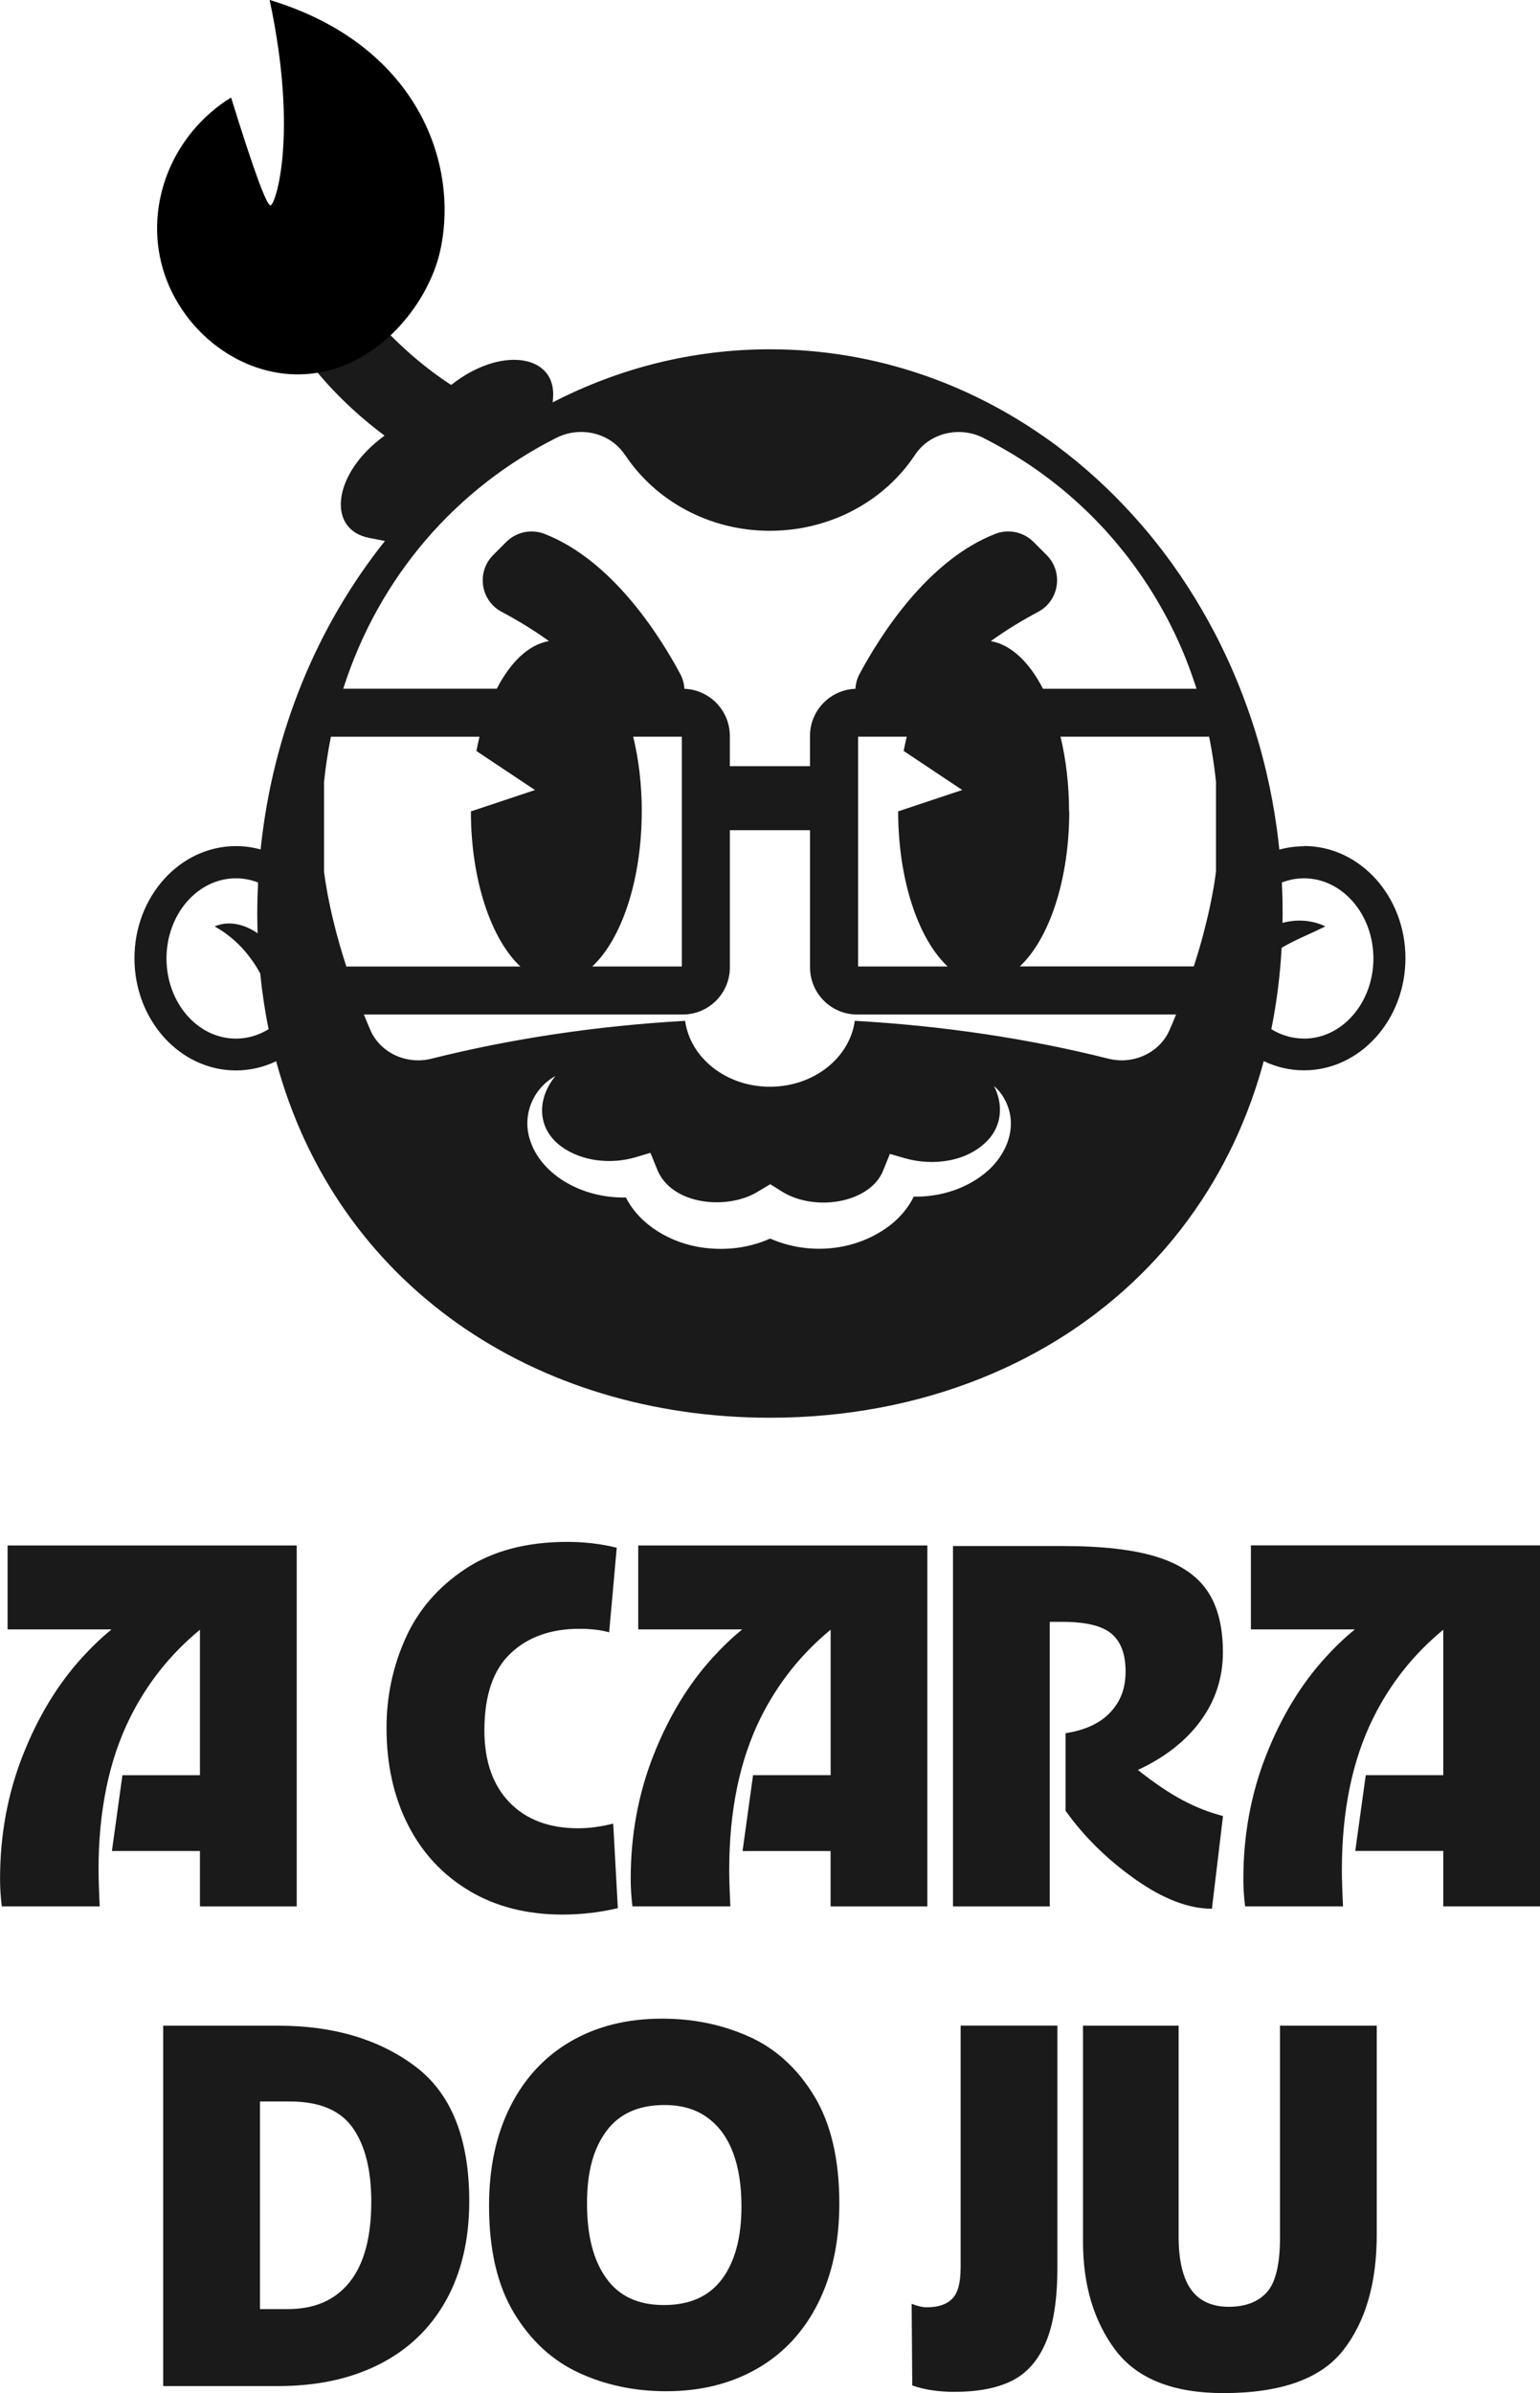 <?xml version="1.0" encoding="UTF-8"?><svg xmlns="http://www.w3.org/2000/svg" viewBox="0 0 308.1 478.55"><defs><style>.cls-1{mix-blend-mode:multiply;}.cls-2,.cls-3{stroke-width:0px;}.cls-4{isolation:isolate;}.cls-3{fill:#1a1a1a;}</style></defs><g class="cls-4"><g id="Camada_2"><g id="Camada_1-2"><path class="cls-3" d="m260.89,169.23c-1.7,0-3.36.24-4.94.67-.15-1.46-.32-2.91-.52-4.34-.52-3.74-1.2-7.41-2.05-11.02-1.05-4.51-2.35-8.91-3.89-13.18-.31-.85-.62-1.7-.95-2.55-.97-2.53-2.03-5.02-3.16-7.45-.76-1.62-1.54-3.22-2.37-4.8-1.65-3.15-3.43-6.21-5.33-9.16-.95-1.48-1.94-2.92-2.95-4.35-1.52-2.13-3.11-4.2-4.77-6.21-1.1-1.34-2.24-2.64-3.4-3.92-2.32-2.55-4.75-4.99-7.28-7.29-1.27-1.15-2.56-2.27-3.87-3.35-1.32-1.08-2.66-2.13-4.02-3.15-.68-.51-1.37-1.01-2.06-1.49-1.39-.98-2.8-1.92-4.23-2.83-5.01-3.17-10.29-5.89-15.79-8.11-1.57-.63-3.16-1.23-4.77-1.77-9.63-3.3-19.88-5.08-30.5-5.08-15.54,0-30.26,3.81-43.46,10.61l.07-.91c.64-8.43-9.82-10.3-19.43-3.29-.16.12-.32.24-.48.36l-.48.36c-2.5-1.63-5.29-3.68-8.22-6.26-11.12-9.76-15.14-18.83-15.56-19.84l-2.13-5.06-9.99,12.94.56,1.63c.6,1.73,4.15,10.89,15.57,21.39,2.22,2.04,4.39,3.81,6.45,5.33l-.63.48c-.16.12-.32.24-.47.37-9.31,7.39-10.3,17.98-2,19.6l3.18.62c-13.48,16.86-22.46,38.18-24.88,61.69-1.58-.44-3.24-.67-4.94-.67-11.19,0-20.3,10.06-20.3,22.43s9.1,22.43,20.3,22.43c2.86,0,5.58-.66,8.05-1.84,12.07,44.74,51.72,71.29,98.79,71.29,15.05,0,29.34-2.71,42.21-7.87,1.51-.61,3.01-1.25,4.48-1.92,2.95-1.35,5.81-2.83,8.59-4.44,3.47-2.01,6.79-4.23,9.96-6.64,5.07-3.86,9.72-8.22,13.9-13.05,2.09-2.42,4.06-4.95,5.9-7.6.46-.66.91-1.33,1.36-2.01,3.11-4.73,5.83-9.82,8.1-15.23,1.3-3.09,2.45-6.29,3.45-9.6.29-.97.57-1.96.84-2.95,2.47,1.18,5.19,1.84,8.05,1.84,11.19,0,20.3-10.06,20.3-22.43s-9.1-22.43-20.3-22.43Zm-89.22-21.91h9.74c-.23.93-.43,1.88-.62,2.85l11.72,7.81-12.82,4.27c0,13.74,4.06,25.58,9.9,31.02h-17.92v-45.95Zm42.21,14.94c0-5.36-.62-10.42-1.71-14.94h29.73c.04.21.09.43.13.64.04.19.08.39.11.58.09.46.17.93.25,1.4.02.09.03.18.05.27.09.56.18,1.12.27,1.68.03.17.05.33.07.5.06.4.12.8.17,1.2.03.22.05.43.08.65.04.35.09.71.13,1.06.03.24.05.47.08.71.01.11.02.23.04.34v17.9c-.03.25-.07.5-.1.75-.02.12-.03.25-.05.37-.06.38-.11.76-.17,1.15,0,0,0,.01,0,.02-.06.39-.13.78-.2,1.17-.02.13-.05.25-.07.38-.05.27-.1.54-.15.82-.03.14-.05.28-.08.42-.05.27-.11.55-.16.82-.03.12-.05.25-.08.37-.08.38-.16.77-.24,1.15,0,.01,0,.02,0,.03-.09.4-.18.79-.27,1.19-.03.12-.06.25-.09.37-.07.28-.13.55-.2.83-.03.14-.07.28-.1.42-.07.28-.14.55-.21.83-.03.12-.06.25-.09.37-.1.39-.2.77-.3,1.15,0,0,0,.02,0,.03-.11.4-.21.79-.32,1.18-.03.12-.07.23-.1.35-.08.28-.16.56-.24.84-.04.13-.08.26-.11.39-.08.28-.17.56-.25.84-.03.11-.07.23-.1.34-.24.78-.48,1.56-.73,2.33-.01.03-.02.06-.03.1h-34.82c5.85-5.43,9.9-17.27,9.9-31.02Zm-88.86-71.34c6.03,9.14,16.77,15.23,29.03,15.23h0c.44,0,.87-.01,1.31-.03.14,0,.27-.01.41-.02.3-.01.61-.03.91-.05.15-.01.3-.02.45-.04.31-.03.61-.06.91-.09.13-.01.26-.03.38-.04.42-.05.85-.11,1.26-.17.05,0,.09-.02.13-.02.38-.06.75-.13,1.12-.2.13-.03.27-.05.4-.08.29-.06.57-.12.85-.19.14-.03.28-.07.43-.1.29-.07.59-.15.88-.23.11-.03.23-.06.34-.09.4-.11.8-.23,1.19-.36.07-.02.13-.04.2-.07.33-.11.65-.22.98-.33.13-.05.26-.1.39-.14.26-.1.53-.2.79-.3.13-.05.26-.11.39-.16.28-.12.56-.24.83-.36.1-.04.2-.09.3-.13.37-.17.73-.34,1.1-.52.08-.04.15-.08.23-.12.29-.15.57-.29.85-.45.12-.07.24-.13.36-.2.24-.14.48-.27.72-.41.12-.07.24-.14.35-.21.26-.16.52-.32.78-.49.08-.05.17-.1.25-.16.33-.22.66-.44.99-.67.08-.06.16-.12.24-.17.25-.18.49-.36.73-.54.11-.08.22-.17.32-.25.22-.17.43-.34.64-.51.1-.09.21-.17.31-.26.24-.2.48-.41.72-.62.06-.05.12-.11.19-.16.29-.26.58-.54.86-.81.08-.07.15-.15.23-.23.21-.21.41-.41.61-.62.09-.1.19-.2.28-.3.19-.2.37-.4.55-.6.09-.1.17-.19.26-.29.22-.25.43-.51.65-.77.04-.05.08-.09.12-.14.25-.31.49-.62.72-.93.07-.09.13-.18.2-.27.17-.23.34-.46.5-.7.08-.11.15-.22.23-.33.06-.09.13-.19.19-.28,2.85-4.32,8.77-5.78,13.54-3.43.14.07.29.14.43.22.2.1.39.2.58.3.27.14.54.28.81.43.19.1.38.2.58.31.27.15.54.3.81.45.18.1.37.2.55.31.29.16.57.33.85.49.16.1.33.19.49.28.34.2.68.41,1.02.61.1.06.21.12.31.19.44.27.88.55,1.31.82.11.07.22.14.33.21.32.21.65.42.97.63.16.11.32.21.47.32.27.18.54.37.81.55.17.12.34.24.51.36.25.18.51.36.76.54.17.13.35.25.52.38.25.18.49.36.73.54.17.13.34.26.52.39.24.18.49.37.73.56.17.13.34.26.5.39.25.19.49.39.73.59.16.13.32.26.48.38.26.22.52.43.78.65.13.11.27.23.4.34.34.29.68.58,1.01.88.05.05.11.09.16.14.39.34.77.69,1.15,1.04.11.1.22.21.33.31.27.25.53.5.8.75.14.13.28.27.42.4.23.22.46.45.69.67.15.15.3.3.45.45.22.22.43.44.65.66.15.15.3.31.45.47.21.22.42.44.63.66.15.16.3.32.44.47.21.23.42.45.62.68.14.16.28.31.42.47.21.24.42.48.63.72.13.15.26.3.39.45.23.27.46.54.68.81.11.13.21.25.32.38.33.4.66.8.98,1.21,0,0,.01.02.02.02.32.4.63.8.94,1.2.1.14.21.27.31.41.21.28.42.56.63.84.12.16.24.33.35.49.19.26.38.52.56.78.12.17.25.35.37.53.18.25.35.51.53.76.12.18.25.36.37.55.17.25.34.51.51.77.12.18.24.37.36.55.17.26.34.53.5.79.11.18.23.36.34.54.17.28.34.56.51.84.1.17.21.34.31.51.19.32.38.64.56.97.08.13.16.27.23.4.26.46.52.92.77,1.38.04.08.08.16.13.24.21.39.41.77.62,1.16.08.16.17.33.25.49.16.31.32.62.47.93.09.19.18.38.28.57.14.29.28.58.42.87.09.2.19.4.28.6.13.29.26.57.39.86.09.2.18.41.27.61.13.29.25.58.38.87.09.2.18.41.26.62.12.3.25.6.37.9.08.2.16.4.24.6.13.32.25.64.37.96.07.19.14.37.21.55.14.38.28.77.42,1.16.04.12.09.25.13.37.18.51.36,1.03.53,1.54.04.13.08.26.13.39.08.25.16.49.24.74h-30.72c-2.75-5.34-6.4-8.83-10.44-9.52,3.26-2.35,6.57-4.31,9.48-5.86,4.24-2.25,5.08-7.97,1.69-11.36l-2.62-2.62c-2.01-2.01-5.02-2.64-7.67-1.6-13.48,5.26-22.95,20.21-27.12,27.98-.51.95-.78,1.97-.84,2.99-5.04.18-9.09,4.33-9.09,9.42v6.06h-16.04v-6.06c0-5.09-4.05-9.23-9.09-9.42-.06-1.02-.33-2.04-.84-2.99-4.17-7.77-13.64-22.72-27.12-27.98-2.65-1.03-5.66-.41-7.67,1.6l-2.62,2.62c-3.39,3.39-2.55,9.11,1.69,11.36,2.9,1.54,6.22,3.51,9.47,5.85-4.05.68-7.69,4.19-10.44,9.52h-30.72c7.17-22.47,22.63-40.1,42.7-50.19,4.78-2.4,10.76-.94,13.62,3.4Zm-60.19,83.32v-17.88c.32-3.08.78-6.09,1.37-9.03h29.73c-.23.93-.43,1.88-.62,2.85l11.72,7.81-12.82,4.27c0,13.74,4.06,25.58,9.9,31.02h-34.82c-2-6.17-3.67-12.77-4.47-19.03Zm63.57-11.98c0-5.36-.62-10.42-1.72-14.94h9.73v45.95h-17.92c5.85-5.43,9.9-17.27,9.9-31.02Zm-81.2,45.44c-7.66,0-13.89-7.19-13.89-16.03s6.23-16.03,13.89-16.03c1.55,0,3.04.3,4.43.84-.1,2.08-.16,4.17-.16,6.28,0,1.31.03,2.6.07,3.88-2.53-1.78-5.73-2.62-8.61-1.38,3.21,1.77,5.78,4.25,7.79,7.2.48.7.92,1.44,1.34,2.2.38,3.82.94,7.54,1.68,11.15-1.95,1.2-4.17,1.89-6.53,1.89Zm150.61,26.26c-4.06,3.68-9.56,5.43-15,5.34-1.05,2.13-2.61,4.01-4.43,5.48-6.83,5.44-16.41,6.36-24.3,2.9-4.26,1.91-8.94,2.45-13.56,1.8-6.12-.84-12.43-4.36-15.3-10.01-4.21.08-8.44-.93-12.08-3.08-3.08-1.84-5.77-4.58-6.97-8.03-1.87-5.07.33-10.64,4.96-13.19-3.81,4.62-3.71,10.61,1.27,14.18,4.14,2.94,9.85,3.48,14.62,2.11l3.11-.92,1.51,3.7c3.14,6.86,14.06,7.7,19.94,4.08l2.52-1.51,2.41,1.51c3.24,2.01,7.61,2.57,11.39,1.88,3.52-.63,7.25-2.53,8.7-5.91l1.44-3.54,3,.87c5.61,1.6,12.5.76,16.64-3.66,2.7-2.9,3.1-7.01,1.19-10.78,2.12,1.83,3.42,4.75,3.37,7.61-.03,3.52-1.89,6.81-4.43,9.18Zm37.12-30.21c-.03.08-.07.16-.1.24-.12.28-.23.56-.35.84-.02.05-.05.11-.07.16-.14.34-.29.67-.43,1-1.97,4.53-7.21,6.98-12.23,5.72-15.72-3.95-32.8-6.56-50.74-7.57-1.01,7.42-8.22,13.18-16.97,13.18s-15.96-5.76-16.97-13.18c-17.94,1.02-35.02,3.63-50.74,7.57-5.02,1.26-10.26-1.18-12.23-5.72-.43-1-.87-2.04-1.3-3.11h63.79c5.2,0,9.43-4.23,9.43-9.43v-27.43h16.04v27.43c0,5.2,4.23,9.43,9.43,9.43h63.8s0,.02-.01.03c-.12.28-.23.56-.35.84Zm25.95,3.94c-2.36,0-4.58-.68-6.53-1.88,1.05-5.2,1.75-10.63,2.06-16.27,2.73-1.64,5.89-2.83,8.74-4.29-2.68-1.29-5.73-1.46-8.57-.7,0-.6.03-1.19.03-1.8,0-.97-.01-1.95-.03-2.91-.03-1.13-.07-2.25-.13-3.36,1.39-.54,2.88-.84,4.43-.84,7.66,0,13.89,7.19,13.89,16.03s-6.23,16.03-13.89,16.03Z"/><g class="cls-1"><path class="cls-2" d="m59.22,74.87c-12.16-.19-23.2-9.28-26.66-21.19-3.69-12.73,1.82-26.83,13.67-34.18,4.52,14.57,7.15,21.76,7.92,21.56,1.02-.26,5.54-14.17-.21-41.07,29.15,8.79,38,32.21,34.16,50.02-2.41,11.21-13.62,25.09-28.88,24.85Z"/></g><path class="cls-3" d="m19.71,374.01c0-11.89,2.1-22.06,6.3-30.5,3.43-6.9,8.11-12.76,13.99-17.6v29.09h-15.51l-2.1,15.16h17.61v11.08h19.36v-72.19H1.52v16.79h20.79c-1.99,1.64-3.95,3.5-5.86,5.6-4.9,5.36-8.86,11.9-11.89,19.59-3.03,7.7-4.55,15.94-4.55,24.72,0,1.79.12,3.61.35,5.48h19.59c-.16-3.27-.23-5.67-.23-7.23Z"/><path class="cls-3" d="m93.93,378.15c5.32,3.15,11.53,4.72,18.6,4.72,3.73,0,7.42-.43,11.08-1.28l-.93-16.91c-2.49.62-4.82.93-7,.93-5.83,0-10.42-1.73-13.76-5.19-3.34-3.46-5.01-8.26-5.01-14.4,0-6.92,1.73-12.03,5.19-15.34,3.46-3.3,8.06-4.96,13.82-4.96,2.25,0,4.24.23,5.95.7l1.52-16.91c-3.11-.78-6.41-1.17-9.91-1.17-8.16,0-14.97,1.81-20.41,5.42-5.44,3.61-9.43,8.24-11.95,13.88-2.53,5.64-3.79,11.6-3.79,17.9,0,7.31,1.44,13.78,4.31,19.42,2.88,5.64,6.98,10.03,12.3,13.18Z"/><path class="cls-3" d="m150.66,355l-2.1,15.16h17.61v11.08h19.36v-72.19h-57.84v16.79h20.79c-1.99,1.64-3.95,3.5-5.86,5.6-4.9,5.36-8.86,11.9-11.89,19.59-3.03,7.7-4.55,15.94-4.55,24.72,0,1.79.12,3.61.35,5.48h19.59c-.16-3.27-.23-5.67-.23-7.23,0-11.89,2.1-22.06,6.3-30.5,3.44-6.9,8.11-12.76,13.99-17.6v29.09h-15.51Z"/><path class="cls-3" d="m240.17,344.15c2.99-4.04,4.49-8.63,4.49-13.76s-1.05-9.23-3.15-12.3c-2.1-3.07-5.46-5.32-10.09-6.76-4.63-1.44-10.87-2.16-18.72-2.16h-22.04v72.07h19.36v-56.91h2.57c4.66,0,7.93.8,9.8,2.39,1.87,1.59,2.8,4.1,2.8,7.52s-1.01,5.99-3.03,8.16c-2.02,2.18-5.01,3.58-8.98,4.2v15.51c3.73,5.21,8.38,9.78,13.94,13.7,5.56,3.93,10.67,5.89,15.34,5.89l2.22-18.54c-2.72-.7-5.4-1.75-8.05-3.15-2.64-1.4-5.64-3.42-8.98-6.06,5.36-2.49,9.54-5.75,12.54-9.8Z"/><path class="cls-3" d="m250.26,309.05v16.79h20.79c-1.99,1.64-3.95,3.5-5.86,5.6-4.9,5.36-8.86,11.9-11.89,19.59-3.03,7.7-4.55,15.94-4.55,24.72,0,1.79.12,3.61.35,5.48h19.59c-.16-3.27-.23-5.67-.23-7.23,0-11.89,2.1-22.06,6.3-30.5,3.43-6.9,8.11-12.76,13.99-17.6v29.09h-15.51l-2.1,15.16h17.61v11.08h19.36v-72.19h-57.84Z"/><path class="cls-3" d="m83.03,413.19c-7.23-5.4-16.33-8.1-27.29-8.1h-23.09v72.07h22.97c7.85,0,14.65-1.48,20.41-4.43,5.75-2.95,10.16-7.21,13.24-12.77,3.07-5.56,4.61-12.15,4.61-19.77,0-12.6-3.62-21.59-10.85-27Zm-13.06,43.15c-2.88,3.61-7,5.42-12.36,5.42h-5.6v-41.52h5.95c5.91,0,10.11,1.75,12.59,5.25,2.49,3.5,3.73,8.44,3.73,14.81,0,7.08-1.44,12.42-4.31,16.03Z"/><path class="cls-3" d="m149.91,407.3c-5.33-2.41-11.14-3.62-17.43-3.62-7,0-13.1,1.52-18.31,4.55-5.21,3.03-9.23,7.37-12.07,13-2.84,5.64-4.26,12.26-4.26,19.88,0,8.79,1.67,15.94,5.01,21.46,3.34,5.52,7.68,9.5,13,11.95,5.32,2.45,11.14,3.67,17.43,3.67,6.92,0,13-1.52,18.25-4.55,5.25-3.03,9.29-7.38,12.13-13.06,2.84-5.67,4.26-12.32,4.26-19.94,0-8.79-1.67-15.94-5.01-21.46-3.34-5.52-7.68-9.48-13-11.89Zm-5.42,48.4c-2.57,3.5-6.45,5.25-11.66,5.25s-8.98-1.79-11.54-5.36c-2.57-3.57-3.85-8.55-3.85-14.93s1.28-10.96,3.85-14.46c2.57-3.5,6.45-5.25,11.66-5.25,3.42,0,6.28.84,8.57,2.51,2.29,1.67,4,4.01,5.13,7,1.13,2.99,1.69,6.59,1.69,10.79,0,6.14-1.28,10.96-3.85,14.46Z"/><path class="cls-3" d="m192.18,453.59c0,2.96-.56,5-1.69,6.12-1.13,1.13-2.82,1.69-5.07,1.69-.86,0-1.87-.23-3.03-.7l.12,16.33c2.41.85,5.21,1.28,8.4,1.28,4.74,0,8.59-.74,11.55-2.22,2.95-1.48,5.21-4.02,6.76-7.64,1.55-3.61,2.33-8.65,2.33-15.1v-48.28h-19.36v48.51Z"/><path class="cls-3" d="m256.09,447.3c0,5.44-.87,9.14-2.62,11.08-1.75,1.94-4.3,2.92-7.64,2.92s-5.95-1.17-7.58-3.5c-1.63-2.33-2.45-5.87-2.45-10.61v-42.1h-19.13v43.15c0,8.71,2.16,15.94,6.47,21.69,4.31,5.75,11.53,8.63,21.63,8.63,11.5,0,19.49-2.86,23.96-8.57,4.47-5.71,6.71-13.43,6.71-23.15v-41.75h-19.36v42.22Z"/></g></g></g></svg>